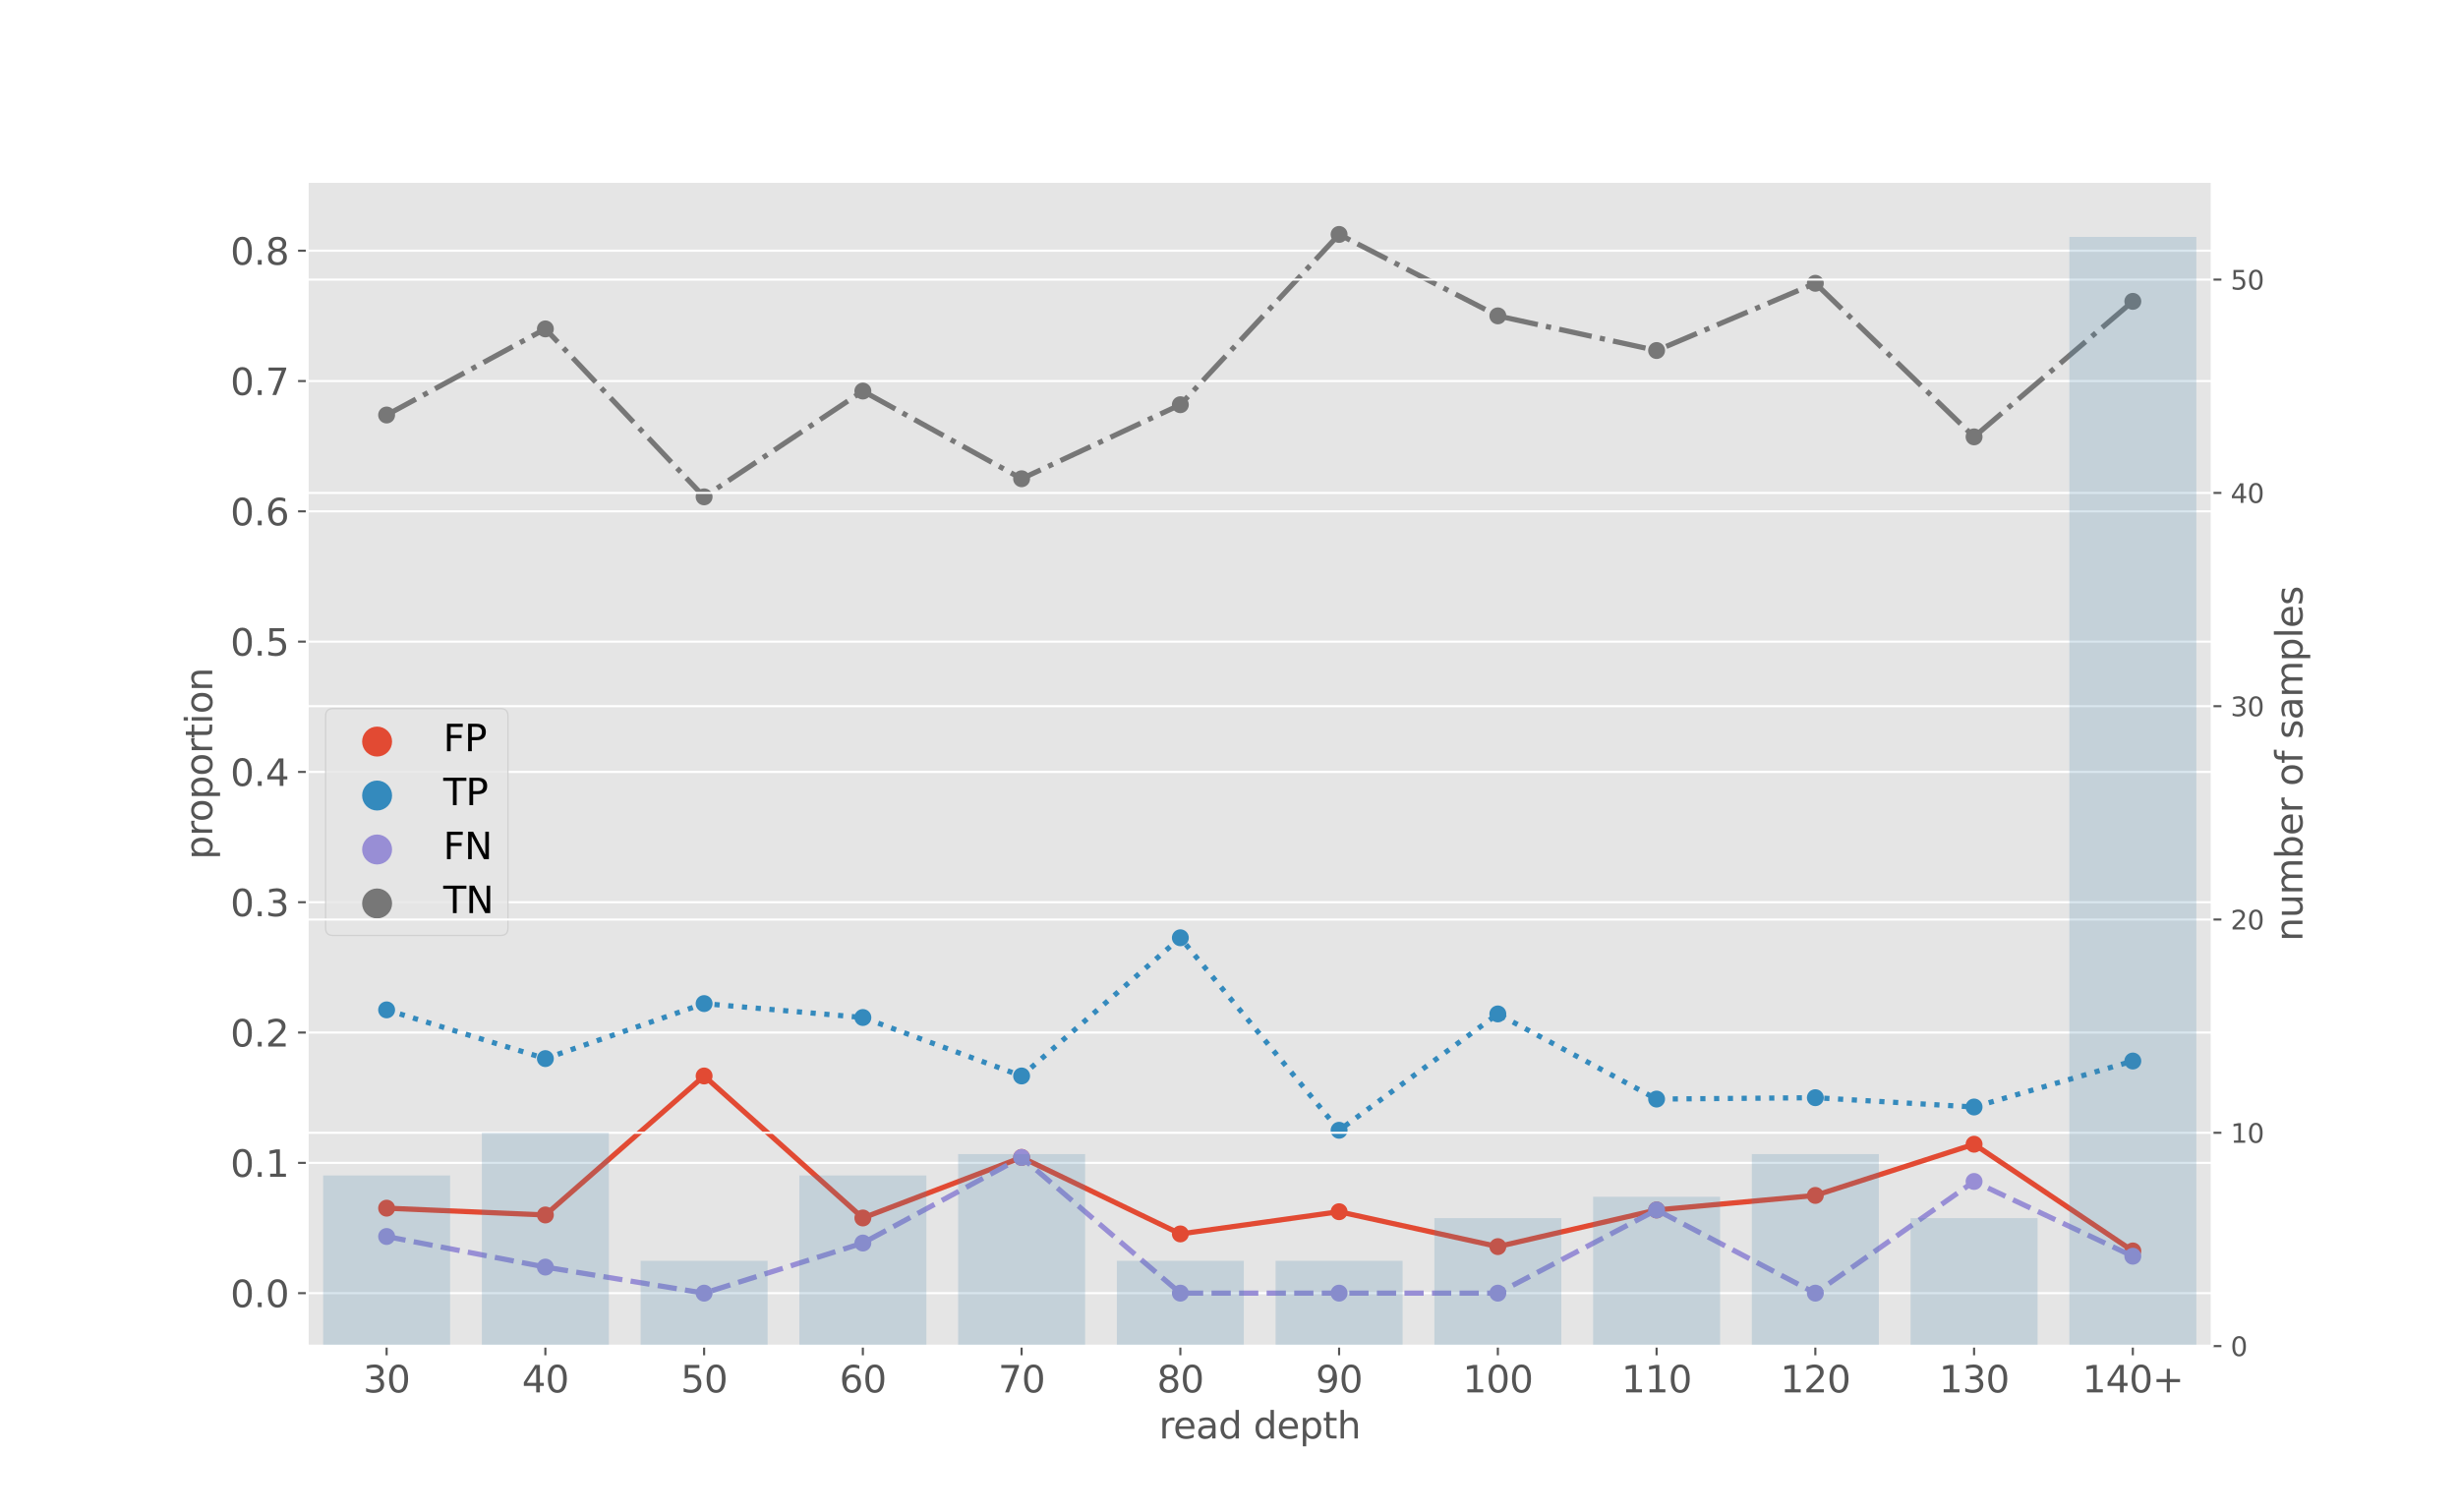 <?xml version="1.0" encoding="utf-8" standalone="no"?>
<!DOCTYPE svg PUBLIC "-//W3C//DTD SVG 1.1//EN"
  "http://www.w3.org/Graphics/SVG/1.1/DTD/svg11.dtd">
<svg xmlns:xlink="http://www.w3.org/1999/xlink" width="936pt" height="576pt" viewBox="0 0 936 576" xmlns="http://www.w3.org/2000/svg" version="1.1">
 <defs>
  <style type="text/css">*{stroke-linejoin: round; stroke-linecap: butt}</style>
 </defs>
 <g id="figure_1">
  <g id="patch_1">
   <path d="M 0 576 
L 936 576 
L 936 0 
L 0 0 
z
" style="fill: #ffffff"/>
  </g>
  <g id="axes_1">
   <g id="patch_2">
    <path d="M 117 512.64 
L 842.4 512.64 
L 842.4 69.12 
L 117 69.12 
z
" style="fill: #e5e5e5"/>
   </g>
   <g id="matplotlib.axis_1">
    <g id="xtick_1">
     <g id="line2d_1">
      <defs>
       <path id="m15e516c2b2" d="M 0 0 
L 0 3.5 
" style="stroke: #555555; stroke-width: 0.8"/>
      </defs>
      <g>
       <use xlink:href="#m15e516c2b2" x="147.225" y="512.64" style="fill: #555555; stroke: #555555; stroke-width: 0.8"/>
      </g>
     </g>
     <g id="text_1">
      <!-- 30 -->
      <g style="fill: #555555" transform="translate(138.317 530.278)scale(0.14 -0.14)">
       <defs>
        <path id="DejaVuSans-33" d="M 2597 2516 
Q 3050 2419 3304 2112 
Q 3559 1806 3559 1356 
Q 3559 666 3084 287 
Q 2609 -91 1734 -91 
Q 1441 -91 1130 -33 
Q 819 25 488 141 
L 488 750 
Q 750 597 1062 519 
Q 1375 441 1716 441 
Q 2309 441 2620 675 
Q 2931 909 2931 1356 
Q 2931 1769 2642 2001 
Q 2353 2234 1838 2234 
L 1294 2234 
L 1294 2753 
L 1863 2753 
Q 2328 2753 2575 2939 
Q 2822 3125 2822 3475 
Q 2822 3834 2567 4026 
Q 2313 4219 1838 4219 
Q 1578 4219 1281 4162 
Q 984 4106 628 3988 
L 628 4550 
Q 988 4650 1302 4700 
Q 1616 4750 1894 4750 
Q 2613 4750 3031 4423 
Q 3450 4097 3450 3541 
Q 3450 3153 3228 2886 
Q 3006 2619 2597 2516 
z
" transform="scale(0.016)"/>
        <path id="DejaVuSans-30" d="M 2034 4250 
Q 1547 4250 1301 3770 
Q 1056 3291 1056 2328 
Q 1056 1369 1301 889 
Q 1547 409 2034 409 
Q 2525 409 2770 889 
Q 3016 1369 3016 2328 
Q 3016 3291 2770 3770 
Q 2525 4250 2034 4250 
z
M 2034 4750 
Q 2819 4750 3233 4129 
Q 3647 3509 3647 2328 
Q 3647 1150 3233 529 
Q 2819 -91 2034 -91 
Q 1250 -91 836 529 
Q 422 1150 422 2328 
Q 422 3509 836 4129 
Q 1250 4750 2034 4750 
z
" transform="scale(0.016)"/>
       </defs>
       <use xlink:href="#DejaVuSans-33"/>
       <use xlink:href="#DejaVuSans-30" x="63.623"/>
      </g>
     </g>
    </g>
    <g id="xtick_2">
     <g id="line2d_2">
      <g>
       <use xlink:href="#m15e516c2b2" x="207.675" y="512.64" style="fill: #555555; stroke: #555555; stroke-width: 0.8"/>
      </g>
     </g>
     <g id="text_2">
      <!-- 40 -->
      <g style="fill: #555555" transform="translate(198.768 530.278)scale(0.14 -0.14)">
       <defs>
        <path id="DejaVuSans-34" d="M 2419 4116 
L 825 1625 
L 2419 1625 
L 2419 4116 
z
M 2253 4666 
L 3047 4666 
L 3047 1625 
L 3713 1625 
L 3713 1100 
L 3047 1100 
L 3047 0 
L 2419 0 
L 2419 1100 
L 313 1100 
L 313 1709 
L 2253 4666 
z
" transform="scale(0.016)"/>
       </defs>
       <use xlink:href="#DejaVuSans-34"/>
       <use xlink:href="#DejaVuSans-30" x="63.623"/>
      </g>
     </g>
    </g>
    <g id="xtick_3">
     <g id="line2d_3">
      <g>
       <use xlink:href="#m15e516c2b2" x="268.125" y="512.64" style="fill: #555555; stroke: #555555; stroke-width: 0.8"/>
      </g>
     </g>
     <g id="text_3">
      <!-- 50 -->
      <g style="fill: #555555" transform="translate(259.217 530.278)scale(0.14 -0.14)">
       <defs>
        <path id="DejaVuSans-35" d="M 691 4666 
L 3169 4666 
L 3169 4134 
L 1269 4134 
L 1269 2991 
Q 1406 3038 1543 3061 
Q 1681 3084 1819 3084 
Q 2600 3084 3056 2656 
Q 3513 2228 3513 1497 
Q 3513 744 3044 326 
Q 2575 -91 1722 -91 
Q 1428 -91 1123 -41 
Q 819 9 494 109 
L 494 744 
Q 775 591 1075 516 
Q 1375 441 1709 441 
Q 2250 441 2565 725 
Q 2881 1009 2881 1497 
Q 2881 1984 2565 2268 
Q 2250 2553 1709 2553 
Q 1456 2553 1204 2497 
Q 953 2441 691 2322 
L 691 4666 
z
" transform="scale(0.016)"/>
       </defs>
       <use xlink:href="#DejaVuSans-35"/>
       <use xlink:href="#DejaVuSans-30" x="63.623"/>
      </g>
     </g>
    </g>
    <g id="xtick_4">
     <g id="line2d_4">
      <g>
       <use xlink:href="#m15e516c2b2" x="328.575" y="512.64" style="fill: #555555; stroke: #555555; stroke-width: 0.8"/>
      </g>
     </g>
     <g id="text_4">
      <!-- 60 -->
      <g style="fill: #555555" transform="translate(319.668 530.278)scale(0.14 -0.14)">
       <defs>
        <path id="DejaVuSans-36" d="M 2113 2584 
Q 1688 2584 1439 2293 
Q 1191 2003 1191 1497 
Q 1191 994 1439 701 
Q 1688 409 2113 409 
Q 2538 409 2786 701 
Q 3034 994 3034 1497 
Q 3034 2003 2786 2293 
Q 2538 2584 2113 2584 
z
M 3366 4563 
L 3366 3988 
Q 3128 4100 2886 4159 
Q 2644 4219 2406 4219 
Q 1781 4219 1451 3797 
Q 1122 3375 1075 2522 
Q 1259 2794 1537 2939 
Q 1816 3084 2150 3084 
Q 2853 3084 3261 2657 
Q 3669 2231 3669 1497 
Q 3669 778 3244 343 
Q 2819 -91 2113 -91 
Q 1303 -91 875 529 
Q 447 1150 447 2328 
Q 447 3434 972 4092 
Q 1497 4750 2381 4750 
Q 2619 4750 2861 4703 
Q 3103 4656 3366 4563 
z
" transform="scale(0.016)"/>
       </defs>
       <use xlink:href="#DejaVuSans-36"/>
       <use xlink:href="#DejaVuSans-30" x="63.623"/>
      </g>
     </g>
    </g>
    <g id="xtick_5">
     <g id="line2d_5">
      <g>
       <use xlink:href="#m15e516c2b2" x="389.025" y="512.64" style="fill: #555555; stroke: #555555; stroke-width: 0.8"/>
      </g>
     </g>
     <g id="text_5">
      <!-- 70 -->
      <g style="fill: #555555" transform="translate(380.118 530.278)scale(0.14 -0.14)">
       <defs>
        <path id="DejaVuSans-37" d="M 525 4666 
L 3525 4666 
L 3525 4397 
L 1831 0 
L 1172 0 
L 2766 4134 
L 525 4134 
L 525 4666 
z
" transform="scale(0.016)"/>
       </defs>
       <use xlink:href="#DejaVuSans-37"/>
       <use xlink:href="#DejaVuSans-30" x="63.623"/>
      </g>
     </g>
    </g>
    <g id="xtick_6">
     <g id="line2d_6">
      <g>
       <use xlink:href="#m15e516c2b2" x="449.475" y="512.64" style="fill: #555555; stroke: #555555; stroke-width: 0.8"/>
      </g>
     </g>
     <g id="text_6">
      <!-- 80 -->
      <g style="fill: #555555" transform="translate(440.567 530.278)scale(0.14 -0.14)">
       <defs>
        <path id="DejaVuSans-38" d="M 2034 2216 
Q 1584 2216 1326 1975 
Q 1069 1734 1069 1313 
Q 1069 891 1326 650 
Q 1584 409 2034 409 
Q 2484 409 2743 651 
Q 3003 894 3003 1313 
Q 3003 1734 2745 1975 
Q 2488 2216 2034 2216 
z
M 1403 2484 
Q 997 2584 770 2862 
Q 544 3141 544 3541 
Q 544 4100 942 4425 
Q 1341 4750 2034 4750 
Q 2731 4750 3128 4425 
Q 3525 4100 3525 3541 
Q 3525 3141 3298 2862 
Q 3072 2584 2669 2484 
Q 3125 2378 3379 2068 
Q 3634 1759 3634 1313 
Q 3634 634 3220 271 
Q 2806 -91 2034 -91 
Q 1263 -91 848 271 
Q 434 634 434 1313 
Q 434 1759 690 2068 
Q 947 2378 1403 2484 
z
M 1172 3481 
Q 1172 3119 1398 2916 
Q 1625 2713 2034 2713 
Q 2441 2713 2670 2916 
Q 2900 3119 2900 3481 
Q 2900 3844 2670 4047 
Q 2441 4250 2034 4250 
Q 1625 4250 1398 4047 
Q 1172 3844 1172 3481 
z
" transform="scale(0.016)"/>
       </defs>
       <use xlink:href="#DejaVuSans-38"/>
       <use xlink:href="#DejaVuSans-30" x="63.623"/>
      </g>
     </g>
    </g>
    <g id="xtick_7">
     <g id="line2d_7">
      <g>
       <use xlink:href="#m15e516c2b2" x="509.925" y="512.64" style="fill: #555555; stroke: #555555; stroke-width: 0.8"/>
      </g>
     </g>
     <g id="text_7">
      <!-- 90 -->
      <g style="fill: #555555" transform="translate(501.017 530.278)scale(0.14 -0.14)">
       <defs>
        <path id="DejaVuSans-39" d="M 703 97 
L 703 672 
Q 941 559 1184 500 
Q 1428 441 1663 441 
Q 2288 441 2617 861 
Q 2947 1281 2994 2138 
Q 2813 1869 2534 1725 
Q 2256 1581 1919 1581 
Q 1219 1581 811 2004 
Q 403 2428 403 3163 
Q 403 3881 828 4315 
Q 1253 4750 1959 4750 
Q 2769 4750 3195 4129 
Q 3622 3509 3622 2328 
Q 3622 1225 3098 567 
Q 2575 -91 1691 -91 
Q 1453 -91 1209 -44 
Q 966 3 703 97 
z
M 1959 2075 
Q 2384 2075 2632 2365 
Q 2881 2656 2881 3163 
Q 2881 3666 2632 3958 
Q 2384 4250 1959 4250 
Q 1534 4250 1286 3958 
Q 1038 3666 1038 3163 
Q 1038 2656 1286 2365 
Q 1534 2075 1959 2075 
z
" transform="scale(0.016)"/>
       </defs>
       <use xlink:href="#DejaVuSans-39"/>
       <use xlink:href="#DejaVuSans-30" x="63.623"/>
      </g>
     </g>
    </g>
    <g id="xtick_8">
     <g id="line2d_8">
      <g>
       <use xlink:href="#m15e516c2b2" x="570.375" y="512.64" style="fill: #555555; stroke: #555555; stroke-width: 0.8"/>
      </g>
     </g>
     <g id="text_8">
      <!-- 100 -->
      <g style="fill: #555555" transform="translate(557.014 530.278)scale(0.14 -0.14)">
       <defs>
        <path id="DejaVuSans-31" d="M 794 531 
L 1825 531 
L 1825 4091 
L 703 3866 
L 703 4441 
L 1819 4666 
L 2450 4666 
L 2450 531 
L 3481 531 
L 3481 0 
L 794 0 
L 794 531 
z
" transform="scale(0.016)"/>
       </defs>
       <use xlink:href="#DejaVuSans-31"/>
       <use xlink:href="#DejaVuSans-30" x="63.623"/>
       <use xlink:href="#DejaVuSans-30" x="127.246"/>
      </g>
     </g>
    </g>
    <g id="xtick_9">
     <g id="line2d_9">
      <g>
       <use xlink:href="#m15e516c2b2" x="630.825" y="512.64" style="fill: #555555; stroke: #555555; stroke-width: 0.8"/>
      </g>
     </g>
     <g id="text_9">
      <!-- 110 -->
      <g style="fill: #555555" transform="translate(617.464 530.278)scale(0.14 -0.14)">
       <use xlink:href="#DejaVuSans-31"/>
       <use xlink:href="#DejaVuSans-31" x="63.623"/>
       <use xlink:href="#DejaVuSans-30" x="127.246"/>
      </g>
     </g>
    </g>
    <g id="xtick_10">
     <g id="line2d_10">
      <g>
       <use xlink:href="#m15e516c2b2" x="691.275" y="512.64" style="fill: #555555; stroke: #555555; stroke-width: 0.8"/>
      </g>
     </g>
     <g id="text_10">
      <!-- 120 -->
      <g style="fill: #555555" transform="translate(677.914 530.278)scale(0.14 -0.14)">
       <defs>
        <path id="DejaVuSans-32" d="M 1228 531 
L 3431 531 
L 3431 0 
L 469 0 
L 469 531 
Q 828 903 1448 1529 
Q 2069 2156 2228 2338 
Q 2531 2678 2651 2914 
Q 2772 3150 2772 3378 
Q 2772 3750 2511 3984 
Q 2250 4219 1831 4219 
Q 1534 4219 1204 4116 
Q 875 4013 500 3803 
L 500 4441 
Q 881 4594 1212 4672 
Q 1544 4750 1819 4750 
Q 2544 4750 2975 4387 
Q 3406 4025 3406 3419 
Q 3406 3131 3298 2873 
Q 3191 2616 2906 2266 
Q 2828 2175 2409 1742 
Q 1991 1309 1228 531 
z
" transform="scale(0.016)"/>
       </defs>
       <use xlink:href="#DejaVuSans-31"/>
       <use xlink:href="#DejaVuSans-32" x="63.623"/>
       <use xlink:href="#DejaVuSans-30" x="127.246"/>
      </g>
     </g>
    </g>
    <g id="xtick_11">
     <g id="line2d_11">
      <g>
       <use xlink:href="#m15e516c2b2" x="751.725" y="512.64" style="fill: #555555; stroke: #555555; stroke-width: 0.8"/>
      </g>
     </g>
     <g id="text_11">
      <!-- 130 -->
      <g style="fill: #555555" transform="translate(738.364 530.278)scale(0.14 -0.14)">
       <use xlink:href="#DejaVuSans-31"/>
       <use xlink:href="#DejaVuSans-33" x="63.623"/>
       <use xlink:href="#DejaVuSans-30" x="127.246"/>
      </g>
     </g>
    </g>
    <g id="xtick_12">
     <g id="line2d_12">
      <g>
       <use xlink:href="#m15e516c2b2" x="812.175" y="512.64" style="fill: #555555; stroke: #555555; stroke-width: 0.8"/>
      </g>
     </g>
     <g id="text_12">
      <!-- 140+ -->
      <g style="fill: #555555" transform="translate(792.948 530.278)scale(0.14 -0.14)">
       <defs>
        <path id="DejaVuSans-2b" d="M 2944 4013 
L 2944 2272 
L 4684 2272 
L 4684 1741 
L 2944 1741 
L 2944 0 
L 2419 0 
L 2419 1741 
L 678 1741 
L 678 2272 
L 2419 2272 
L 2419 4013 
L 2944 4013 
z
" transform="scale(0.016)"/>
       </defs>
       <use xlink:href="#DejaVuSans-31"/>
       <use xlink:href="#DejaVuSans-34" x="63.623"/>
       <use xlink:href="#DejaVuSans-30" x="127.246"/>
       <use xlink:href="#DejaVuSans-2b" x="190.869"/>
      </g>
     </g>
    </g>
    <g id="text_13">
     <!-- read depth -->
     <g style="fill: #555555" transform="translate(441.339 547.827)scale(0.14 -0.14)">
      <defs>
       <path id="DejaVuSans-72" d="M 2631 2963 
Q 2534 3019 2420 3045 
Q 2306 3072 2169 3072 
Q 1681 3072 1420 2755 
Q 1159 2438 1159 1844 
L 1159 0 
L 581 0 
L 581 3500 
L 1159 3500 
L 1159 2956 
Q 1341 3275 1631 3429 
Q 1922 3584 2338 3584 
Q 2397 3584 2469 3576 
Q 2541 3569 2628 3553 
L 2631 2963 
z
" transform="scale(0.016)"/>
       <path id="DejaVuSans-65" d="M 3597 1894 
L 3597 1613 
L 953 1613 
Q 991 1019 1311 708 
Q 1631 397 2203 397 
Q 2534 397 2845 478 
Q 3156 559 3463 722 
L 3463 178 
Q 3153 47 2828 -22 
Q 2503 -91 2169 -91 
Q 1331 -91 842 396 
Q 353 884 353 1716 
Q 353 2575 817 3079 
Q 1281 3584 2069 3584 
Q 2775 3584 3186 3129 
Q 3597 2675 3597 1894 
z
M 3022 2063 
Q 3016 2534 2758 2815 
Q 2500 3097 2075 3097 
Q 1594 3097 1305 2825 
Q 1016 2553 972 2059 
L 3022 2063 
z
" transform="scale(0.016)"/>
       <path id="DejaVuSans-61" d="M 2194 1759 
Q 1497 1759 1228 1600 
Q 959 1441 959 1056 
Q 959 750 1161 570 
Q 1363 391 1709 391 
Q 2188 391 2477 730 
Q 2766 1069 2766 1631 
L 2766 1759 
L 2194 1759 
z
M 3341 1997 
L 3341 0 
L 2766 0 
L 2766 531 
Q 2569 213 2275 61 
Q 1981 -91 1556 -91 
Q 1019 -91 701 211 
Q 384 513 384 1019 
Q 384 1609 779 1909 
Q 1175 2209 1959 2209 
L 2766 2209 
L 2766 2266 
Q 2766 2663 2505 2880 
Q 2244 3097 1772 3097 
Q 1472 3097 1187 3025 
Q 903 2953 641 2809 
L 641 3341 
Q 956 3463 1253 3523 
Q 1550 3584 1831 3584 
Q 2591 3584 2966 3190 
Q 3341 2797 3341 1997 
z
" transform="scale(0.016)"/>
       <path id="DejaVuSans-64" d="M 2906 2969 
L 2906 4863 
L 3481 4863 
L 3481 0 
L 2906 0 
L 2906 525 
Q 2725 213 2448 61 
Q 2172 -91 1784 -91 
Q 1150 -91 751 415 
Q 353 922 353 1747 
Q 353 2572 751 3078 
Q 1150 3584 1784 3584 
Q 2172 3584 2448 3432 
Q 2725 3281 2906 2969 
z
M 947 1747 
Q 947 1113 1208 752 
Q 1469 391 1925 391 
Q 2381 391 2643 752 
Q 2906 1113 2906 1747 
Q 2906 2381 2643 2742 
Q 2381 3103 1925 3103 
Q 1469 3103 1208 2742 
Q 947 2381 947 1747 
z
" transform="scale(0.016)"/>
       <path id="DejaVuSans-20" transform="scale(0.016)"/>
       <path id="DejaVuSans-70" d="M 1159 525 
L 1159 -1331 
L 581 -1331 
L 581 3500 
L 1159 3500 
L 1159 2969 
Q 1341 3281 1617 3432 
Q 1894 3584 2278 3584 
Q 2916 3584 3314 3078 
Q 3713 2572 3713 1747 
Q 3713 922 3314 415 
Q 2916 -91 2278 -91 
Q 1894 -91 1617 61 
Q 1341 213 1159 525 
z
M 3116 1747 
Q 3116 2381 2855 2742 
Q 2594 3103 2138 3103 
Q 1681 3103 1420 2742 
Q 1159 2381 1159 1747 
Q 1159 1113 1420 752 
Q 1681 391 2138 391 
Q 2594 391 2855 752 
Q 3116 1113 3116 1747 
z
" transform="scale(0.016)"/>
       <path id="DejaVuSans-74" d="M 1172 4494 
L 1172 3500 
L 2356 3500 
L 2356 3053 
L 1172 3053 
L 1172 1153 
Q 1172 725 1289 603 
Q 1406 481 1766 481 
L 2356 481 
L 2356 0 
L 1766 0 
Q 1100 0 847 248 
Q 594 497 594 1153 
L 594 3053 
L 172 3053 
L 172 3500 
L 594 3500 
L 594 4494 
L 1172 4494 
z
" transform="scale(0.016)"/>
       <path id="DejaVuSans-68" d="M 3513 2113 
L 3513 0 
L 2938 0 
L 2938 2094 
Q 2938 2591 2744 2837 
Q 2550 3084 2163 3084 
Q 1697 3084 1428 2787 
Q 1159 2491 1159 1978 
L 1159 0 
L 581 0 
L 581 4863 
L 1159 4863 
L 1159 2956 
Q 1366 3272 1645 3428 
Q 1925 3584 2291 3584 
Q 2894 3584 3203 3211 
Q 3513 2838 3513 2113 
z
" transform="scale(0.016)"/>
      </defs>
      <use xlink:href="#DejaVuSans-72"/>
      <use xlink:href="#DejaVuSans-65" x="38.863"/>
      <use xlink:href="#DejaVuSans-61" x="100.387"/>
      <use xlink:href="#DejaVuSans-64" x="161.666"/>
      <use xlink:href="#DejaVuSans-20" x="225.143"/>
      <use xlink:href="#DejaVuSans-64" x="256.93"/>
      <use xlink:href="#DejaVuSans-65" x="320.406"/>
      <use xlink:href="#DejaVuSans-70" x="381.93"/>
      <use xlink:href="#DejaVuSans-74" x="445.406"/>
      <use xlink:href="#DejaVuSans-68" x="484.615"/>
     </g>
    </g>
   </g>
   <g id="matplotlib.axis_2">
    <g id="ytick_1">
     <g id="line2d_13">
      <path d="M 117 492.48 
L 842.4 492.48 
" clip-path="url(#pa82bdd0be3)" style="fill: none; stroke: #ffffff; stroke-width: 0.8; stroke-linecap: square"/>
     </g>
     <g id="line2d_14">
      <defs>
       <path id="m2df842dbdc" d="M 0 0 
L -3.5 0 
" style="stroke: #555555; stroke-width: 0.8"/>
      </defs>
      <g>
       <use xlink:href="#m2df842dbdc" x="117" y="492.48" style="fill: #555555; stroke: #555555; stroke-width: 0.8"/>
      </g>
     </g>
     <g id="text_14">
      <!-- 0.0 -->
      <g style="fill: #555555" transform="translate(87.736 497.799)scale(0.14 -0.14)">
       <defs>
        <path id="DejaVuSans-2e" d="M 684 794 
L 1344 794 
L 1344 0 
L 684 0 
L 684 794 
z
" transform="scale(0.016)"/>
       </defs>
       <use xlink:href="#DejaVuSans-30"/>
       <use xlink:href="#DejaVuSans-2e" x="63.623"/>
       <use xlink:href="#DejaVuSans-30" x="95.41"/>
      </g>
     </g>
    </g>
    <g id="ytick_2">
     <g id="line2d_15">
      <path d="M 117 442.855 
L 842.4 442.855 
" clip-path="url(#pa82bdd0be3)" style="fill: none; stroke: #ffffff; stroke-width: 0.8; stroke-linecap: square"/>
     </g>
     <g id="line2d_16">
      <g>
       <use xlink:href="#m2df842dbdc" x="117" y="442.855" style="fill: #555555; stroke: #555555; stroke-width: 0.8"/>
      </g>
     </g>
     <g id="text_15">
      <!-- 0.1 -->
      <g style="fill: #555555" transform="translate(87.736 448.174)scale(0.14 -0.14)">
       <use xlink:href="#DejaVuSans-30"/>
       <use xlink:href="#DejaVuSans-2e" x="63.623"/>
       <use xlink:href="#DejaVuSans-31" x="95.41"/>
      </g>
     </g>
    </g>
    <g id="ytick_3">
     <g id="line2d_17">
      <path d="M 117 393.231 
L 842.4 393.231 
" clip-path="url(#pa82bdd0be3)" style="fill: none; stroke: #ffffff; stroke-width: 0.8; stroke-linecap: square"/>
     </g>
     <g id="line2d_18">
      <g>
       <use xlink:href="#m2df842dbdc" x="117" y="393.231" style="fill: #555555; stroke: #555555; stroke-width: 0.8"/>
      </g>
     </g>
     <g id="text_16">
      <!-- 0.2 -->
      <g style="fill: #555555" transform="translate(87.736 398.55)scale(0.14 -0.14)">
       <use xlink:href="#DejaVuSans-30"/>
       <use xlink:href="#DejaVuSans-2e" x="63.623"/>
       <use xlink:href="#DejaVuSans-32" x="95.41"/>
      </g>
     </g>
    </g>
    <g id="ytick_4">
     <g id="line2d_19">
      <path d="M 117 343.606 
L 842.4 343.606 
" clip-path="url(#pa82bdd0be3)" style="fill: none; stroke: #ffffff; stroke-width: 0.8; stroke-linecap: square"/>
     </g>
     <g id="line2d_20">
      <g>
       <use xlink:href="#m2df842dbdc" x="117" y="343.606" style="fill: #555555; stroke: #555555; stroke-width: 0.8"/>
      </g>
     </g>
     <g id="text_17">
      <!-- 0.3 -->
      <g style="fill: #555555" transform="translate(87.736 348.925)scale(0.14 -0.14)">
       <use xlink:href="#DejaVuSans-30"/>
       <use xlink:href="#DejaVuSans-2e" x="63.623"/>
       <use xlink:href="#DejaVuSans-33" x="95.41"/>
      </g>
     </g>
    </g>
    <g id="ytick_5">
     <g id="line2d_21">
      <path d="M 117 293.982 
L 842.4 293.982 
" clip-path="url(#pa82bdd0be3)" style="fill: none; stroke: #ffffff; stroke-width: 0.8; stroke-linecap: square"/>
     </g>
     <g id="line2d_22">
      <g>
       <use xlink:href="#m2df842dbdc" x="117" y="293.982" style="fill: #555555; stroke: #555555; stroke-width: 0.8"/>
      </g>
     </g>
     <g id="text_18">
      <!-- 0.4 -->
      <g style="fill: #555555" transform="translate(87.736 299.3)scale(0.14 -0.14)">
       <use xlink:href="#DejaVuSans-30"/>
       <use xlink:href="#DejaVuSans-2e" x="63.623"/>
       <use xlink:href="#DejaVuSans-34" x="95.41"/>
      </g>
     </g>
    </g>
    <g id="ytick_6">
     <g id="line2d_23">
      <path d="M 117 244.357 
L 842.4 244.357 
" clip-path="url(#pa82bdd0be3)" style="fill: none; stroke: #ffffff; stroke-width: 0.8; stroke-linecap: square"/>
     </g>
     <g id="line2d_24">
      <g>
       <use xlink:href="#m2df842dbdc" x="117" y="244.357" style="fill: #555555; stroke: #555555; stroke-width: 0.8"/>
      </g>
     </g>
     <g id="text_19">
      <!-- 0.5 -->
      <g style="fill: #555555" transform="translate(87.736 249.676)scale(0.14 -0.14)">
       <use xlink:href="#DejaVuSans-30"/>
       <use xlink:href="#DejaVuSans-2e" x="63.623"/>
       <use xlink:href="#DejaVuSans-35" x="95.41"/>
      </g>
     </g>
    </g>
    <g id="ytick_7">
     <g id="line2d_25">
      <path d="M 117 194.732 
L 842.4 194.732 
" clip-path="url(#pa82bdd0be3)" style="fill: none; stroke: #ffffff; stroke-width: 0.8; stroke-linecap: square"/>
     </g>
     <g id="line2d_26">
      <g>
       <use xlink:href="#m2df842dbdc" x="117" y="194.732" style="fill: #555555; stroke: #555555; stroke-width: 0.8"/>
      </g>
     </g>
     <g id="text_20">
      <!-- 0.6 -->
      <g style="fill: #555555" transform="translate(87.736 200.051)scale(0.14 -0.14)">
       <use xlink:href="#DejaVuSans-30"/>
       <use xlink:href="#DejaVuSans-2e" x="63.623"/>
       <use xlink:href="#DejaVuSans-36" x="95.41"/>
      </g>
     </g>
    </g>
    <g id="ytick_8">
     <g id="line2d_27">
      <path d="M 117 145.108 
L 842.4 145.108 
" clip-path="url(#pa82bdd0be3)" style="fill: none; stroke: #ffffff; stroke-width: 0.8; stroke-linecap: square"/>
     </g>
     <g id="line2d_28">
      <g>
       <use xlink:href="#m2df842dbdc" x="117" y="145.108" style="fill: #555555; stroke: #555555; stroke-width: 0.8"/>
      </g>
     </g>
     <g id="text_21">
      <!-- 0.7 -->
      <g style="fill: #555555" transform="translate(87.736 150.427)scale(0.14 -0.14)">
       <use xlink:href="#DejaVuSans-30"/>
       <use xlink:href="#DejaVuSans-2e" x="63.623"/>
       <use xlink:href="#DejaVuSans-37" x="95.41"/>
      </g>
     </g>
    </g>
    <g id="ytick_9">
     <g id="line2d_29">
      <path d="M 117 95.483 
L 842.4 95.483 
" clip-path="url(#pa82bdd0be3)" style="fill: none; stroke: #ffffff; stroke-width: 0.8; stroke-linecap: square"/>
     </g>
     <g id="line2d_30">
      <g>
       <use xlink:href="#m2df842dbdc" x="117" y="95.483" style="fill: #555555; stroke: #555555; stroke-width: 0.8"/>
      </g>
     </g>
     <g id="text_22">
      <!-- 0.8 -->
      <g style="fill: #555555" transform="translate(87.736 100.802)scale(0.14 -0.14)">
       <use xlink:href="#DejaVuSans-30"/>
       <use xlink:href="#DejaVuSans-2e" x="63.623"/>
       <use xlink:href="#DejaVuSans-38" x="95.41"/>
      </g>
     </g>
    </g>
    <g id="text_23">
     <!-- proportion -->
     <g style="fill: #555555" transform="translate(80.824 327.34)rotate(-90)scale(0.14 -0.14)">
      <defs>
       <path id="DejaVuSans-6f" d="M 1959 3097 
Q 1497 3097 1228 2736 
Q 959 2375 959 1747 
Q 959 1119 1226 758 
Q 1494 397 1959 397 
Q 2419 397 2687 759 
Q 2956 1122 2956 1747 
Q 2956 2369 2687 2733 
Q 2419 3097 1959 3097 
z
M 1959 3584 
Q 2709 3584 3137 3096 
Q 3566 2609 3566 1747 
Q 3566 888 3137 398 
Q 2709 -91 1959 -91 
Q 1206 -91 779 398 
Q 353 888 353 1747 
Q 353 2609 779 3096 
Q 1206 3584 1959 3584 
z
" transform="scale(0.016)"/>
       <path id="DejaVuSans-69" d="M 603 3500 
L 1178 3500 
L 1178 0 
L 603 0 
L 603 3500 
z
M 603 4863 
L 1178 4863 
L 1178 4134 
L 603 4134 
L 603 4863 
z
" transform="scale(0.016)"/>
       <path id="DejaVuSans-6e" d="M 3513 2113 
L 3513 0 
L 2938 0 
L 2938 2094 
Q 2938 2591 2744 2837 
Q 2550 3084 2163 3084 
Q 1697 3084 1428 2787 
Q 1159 2491 1159 1978 
L 1159 0 
L 581 0 
L 581 3500 
L 1159 3500 
L 1159 2956 
Q 1366 3272 1645 3428 
Q 1925 3584 2291 3584 
Q 2894 3584 3203 3211 
Q 3513 2838 3513 2113 
z
" transform="scale(0.016)"/>
      </defs>
      <use xlink:href="#DejaVuSans-70"/>
      <use xlink:href="#DejaVuSans-72" x="63.477"/>
      <use xlink:href="#DejaVuSans-6f" x="102.34"/>
      <use xlink:href="#DejaVuSans-70" x="163.521"/>
      <use xlink:href="#DejaVuSans-6f" x="226.998"/>
      <use xlink:href="#DejaVuSans-72" x="288.18"/>
      <use xlink:href="#DejaVuSans-74" x="329.293"/>
      <use xlink:href="#DejaVuSans-69" x="368.502"/>
      <use xlink:href="#DejaVuSans-6f" x="396.285"/>
      <use xlink:href="#DejaVuSans-6e" x="457.467"/>
     </g>
    </g>
   </g>
   <g id="line2d_31">
    <path d="M 147.225 460.116 
L 207.675 462.705 
L 268.125 409.772 
L 328.575 463.85 
L 389.025 440.788 
L 449.475 469.923 
L 509.925 461.465 
L 570.375 474.757 
L 630.825 460.805 
L 691.275 455.262 
L 751.725 435.766 
L 812.175 476.407 
" clip-path="url(#pa82bdd0be3)" style="fill: none; stroke: #e24a33; stroke-width: 1.98; stroke-linecap: square"/>
   </g>
   <g id="line2d_32">
    <path clip-path="url(#pa82bdd0be3)" style="fill: none; stroke: #e24a33; stroke-width: 1.98; stroke-linecap: square"/>
   </g>
   <g id="line2d_33">
    <path clip-path="url(#pa82bdd0be3)" style="fill: none; stroke: #e24a33; stroke-width: 1.98; stroke-linecap: square"/>
   </g>
   <g id="line2d_34">
    <path clip-path="url(#pa82bdd0be3)" style="fill: none; stroke: #e24a33; stroke-width: 1.98; stroke-linecap: square"/>
   </g>
   <g id="line2d_35">
    <path clip-path="url(#pa82bdd0be3)" style="fill: none; stroke: #e24a33; stroke-width: 1.98; stroke-linecap: square"/>
   </g>
   <g id="line2d_36">
    <path clip-path="url(#pa82bdd0be3)" style="fill: none; stroke: #e24a33; stroke-width: 1.98; stroke-linecap: square"/>
   </g>
   <g id="line2d_37">
    <path clip-path="url(#pa82bdd0be3)" style="fill: none; stroke: #e24a33; stroke-width: 1.98; stroke-linecap: square"/>
   </g>
   <g id="line2d_38">
    <path clip-path="url(#pa82bdd0be3)" style="fill: none; stroke: #e24a33; stroke-width: 1.98; stroke-linecap: square"/>
   </g>
   <g id="line2d_39">
    <path clip-path="url(#pa82bdd0be3)" style="fill: none; stroke: #e24a33; stroke-width: 1.98; stroke-linecap: square"/>
   </g>
   <g id="line2d_40">
    <path clip-path="url(#pa82bdd0be3)" style="fill: none; stroke: #e24a33; stroke-width: 1.98; stroke-linecap: square"/>
   </g>
   <g id="line2d_41">
    <path clip-path="url(#pa82bdd0be3)" style="fill: none; stroke: #e24a33; stroke-width: 1.98; stroke-linecap: square"/>
   </g>
   <g id="line2d_42">
    <path clip-path="url(#pa82bdd0be3)" style="fill: none; stroke: #e24a33; stroke-width: 1.98; stroke-linecap: square"/>
   </g>
   <g id="line2d_43">
    <path clip-path="url(#pa82bdd0be3)" style="fill: none; stroke: #e24a33; stroke-width: 1.98; stroke-linecap: square"/>
   </g>
   <g id="PathCollection_1">
    <defs>
     <path id="m126ee39fab" d="M 0 2.482 
C 0.658 2.482 1.289 2.22 1.755 1.755 
C 2.22 1.289 2.482 0.658 2.482 0 
C 2.482 -0.658 2.22 -1.289 1.755 -1.755 
C 1.289 -2.22 0.658 -2.482 0 -2.482 
C -0.658 -2.482 -1.289 -2.22 -1.755 -1.755 
C -2.22 -1.289 -2.482 -0.658 -2.482 0 
C -2.482 0.658 -2.22 1.289 -1.755 1.755 
C -1.289 2.22 -0.658 2.482 0 2.482 
z
" style="stroke: #e24a33; stroke-width: 1.485"/>
    </defs>
    <g clip-path="url(#pa82bdd0be3)">
     <use xlink:href="#m126ee39fab" x="147.225" y="460.116" style="fill: #e24a33; stroke: #e24a33; stroke-width: 1.485"/>
     <use xlink:href="#m126ee39fab" x="207.675" y="462.705" style="fill: #e24a33; stroke: #e24a33; stroke-width: 1.485"/>
     <use xlink:href="#m126ee39fab" x="268.125" y="409.772" style="fill: #e24a33; stroke: #e24a33; stroke-width: 1.485"/>
     <use xlink:href="#m126ee39fab" x="328.575" y="463.85" style="fill: #e24a33; stroke: #e24a33; stroke-width: 1.485"/>
     <use xlink:href="#m126ee39fab" x="389.025" y="440.788" style="fill: #e24a33; stroke: #e24a33; stroke-width: 1.485"/>
     <use xlink:href="#m126ee39fab" x="449.475" y="469.923" style="fill: #e24a33; stroke: #e24a33; stroke-width: 1.485"/>
     <use xlink:href="#m126ee39fab" x="509.925" y="461.465" style="fill: #e24a33; stroke: #e24a33; stroke-width: 1.485"/>
     <use xlink:href="#m126ee39fab" x="570.375" y="474.757" style="fill: #e24a33; stroke: #e24a33; stroke-width: 1.485"/>
     <use xlink:href="#m126ee39fab" x="630.825" y="460.805" style="fill: #e24a33; stroke: #e24a33; stroke-width: 1.485"/>
     <use xlink:href="#m126ee39fab" x="691.275" y="455.262" style="fill: #e24a33; stroke: #e24a33; stroke-width: 1.485"/>
     <use xlink:href="#m126ee39fab" x="751.725" y="435.766" style="fill: #e24a33; stroke: #e24a33; stroke-width: 1.485"/>
     <use xlink:href="#m126ee39fab" x="812.175" y="476.407" style="fill: #e24a33; stroke: #e24a33; stroke-width: 1.485"/>
    </g>
   </g>
   <g id="line2d_44">
    <path d="M 147.225 384.6 
L 207.675 403.156 
L 268.125 382.203 
L 328.575 387.505 
L 389.025 409.772 
L 449.475 357.14 
L 509.925 430.449 
L 570.375 386.142 
L 630.825 418.571 
L 691.275 418.043 
L 751.725 421.588 
L 812.175 404.08 
" clip-path="url(#pa82bdd0be3)" style="fill: none; stroke-dasharray: 1.98,3.267; stroke-dashoffset: 0; stroke: #348abd; stroke-width: 1.98"/>
   </g>
   <g id="line2d_45">
    <path clip-path="url(#pa82bdd0be3)" style="fill: none; stroke: #348abd; stroke-width: 1.98; stroke-linecap: square"/>
   </g>
   <g id="line2d_46">
    <path clip-path="url(#pa82bdd0be3)" style="fill: none; stroke: #348abd; stroke-width: 1.98; stroke-linecap: square"/>
   </g>
   <g id="line2d_47">
    <path clip-path="url(#pa82bdd0be3)" style="fill: none; stroke: #348abd; stroke-width: 1.98; stroke-linecap: square"/>
   </g>
   <g id="line2d_48">
    <path clip-path="url(#pa82bdd0be3)" style="fill: none; stroke: #348abd; stroke-width: 1.98; stroke-linecap: square"/>
   </g>
   <g id="line2d_49">
    <path clip-path="url(#pa82bdd0be3)" style="fill: none; stroke: #348abd; stroke-width: 1.98; stroke-linecap: square"/>
   </g>
   <g id="line2d_50">
    <path clip-path="url(#pa82bdd0be3)" style="fill: none; stroke: #348abd; stroke-width: 1.98; stroke-linecap: square"/>
   </g>
   <g id="line2d_51">
    <path clip-path="url(#pa82bdd0be3)" style="fill: none; stroke: #348abd; stroke-width: 1.98; stroke-linecap: square"/>
   </g>
   <g id="line2d_52">
    <path clip-path="url(#pa82bdd0be3)" style="fill: none; stroke: #348abd; stroke-width: 1.98; stroke-linecap: square"/>
   </g>
   <g id="line2d_53">
    <path clip-path="url(#pa82bdd0be3)" style="fill: none; stroke: #348abd; stroke-width: 1.98; stroke-linecap: square"/>
   </g>
   <g id="line2d_54">
    <path clip-path="url(#pa82bdd0be3)" style="fill: none; stroke: #348abd; stroke-width: 1.98; stroke-linecap: square"/>
   </g>
   <g id="line2d_55">
    <path clip-path="url(#pa82bdd0be3)" style="fill: none; stroke: #348abd; stroke-width: 1.98; stroke-linecap: square"/>
   </g>
   <g id="line2d_56">
    <path clip-path="url(#pa82bdd0be3)" style="fill: none; stroke: #348abd; stroke-width: 1.98; stroke-linecap: square"/>
   </g>
   <g id="PathCollection_2">
    <defs>
     <path id="m0a029da233" d="M 0 2.482 
C 0.658 2.482 1.289 2.22 1.755 1.755 
C 2.22 1.289 2.482 0.658 2.482 0 
C 2.482 -0.658 2.22 -1.289 1.755 -1.755 
C 1.289 -2.22 0.658 -2.482 0 -2.482 
C -0.658 -2.482 -1.289 -2.22 -1.755 -1.755 
C -2.22 -1.289 -2.482 -0.658 -2.482 0 
C -2.482 0.658 -2.22 1.289 -1.755 1.755 
C -1.289 2.22 -0.658 2.482 0 2.482 
z
" style="stroke: #348abd; stroke-width: 1.485"/>
    </defs>
    <g clip-path="url(#pa82bdd0be3)">
     <use xlink:href="#m0a029da233" x="147.225" y="384.6" style="fill: #348abd; stroke: #348abd; stroke-width: 1.485"/>
     <use xlink:href="#m0a029da233" x="207.675" y="403.156" style="fill: #348abd; stroke: #348abd; stroke-width: 1.485"/>
     <use xlink:href="#m0a029da233" x="268.125" y="382.203" style="fill: #348abd; stroke: #348abd; stroke-width: 1.485"/>
     <use xlink:href="#m0a029da233" x="328.575" y="387.505" style="fill: #348abd; stroke: #348abd; stroke-width: 1.485"/>
     <use xlink:href="#m0a029da233" x="389.025" y="409.772" style="fill: #348abd; stroke: #348abd; stroke-width: 1.485"/>
     <use xlink:href="#m0a029da233" x="449.475" y="357.14" style="fill: #348abd; stroke: #348abd; stroke-width: 1.485"/>
     <use xlink:href="#m0a029da233" x="509.925" y="430.449" style="fill: #348abd; stroke: #348abd; stroke-width: 1.485"/>
     <use xlink:href="#m0a029da233" x="570.375" y="386.142" style="fill: #348abd; stroke: #348abd; stroke-width: 1.485"/>
     <use xlink:href="#m0a029da233" x="630.825" y="418.571" style="fill: #348abd; stroke: #348abd; stroke-width: 1.485"/>
     <use xlink:href="#m0a029da233" x="691.275" y="418.043" style="fill: #348abd; stroke: #348abd; stroke-width: 1.485"/>
     <use xlink:href="#m0a029da233" x="751.725" y="421.588" style="fill: #348abd; stroke: #348abd; stroke-width: 1.485"/>
     <use xlink:href="#m0a029da233" x="812.175" y="404.08" style="fill: #348abd; stroke: #348abd; stroke-width: 1.485"/>
    </g>
   </g>
   <g id="patch_3">
    <path d="M 117 512.64 
L 117 69.12 
" style="fill: none; stroke: #ffffff; stroke-linejoin: miter; stroke-linecap: square"/>
   </g>
   <g id="patch_4">
    <path d="M 842.4 512.64 
L 842.4 69.12 
" style="fill: none; stroke: #ffffff; stroke-linejoin: miter; stroke-linecap: square"/>
   </g>
   <g id="patch_5">
    <path d="M 117 512.64 
L 842.4 512.64 
" style="fill: none; stroke: #ffffff; stroke-linejoin: miter; stroke-linecap: square"/>
   </g>
   <g id="patch_6">
    <path d="M 117 69.12 
L 842.4 69.12 
" style="fill: none; stroke: #ffffff; stroke-linejoin: miter; stroke-linecap: square"/>
   </g>
   <g id="line2d_57">
    <path d="M 147.225 470.904 
L 207.675 482.555 
L 268.125 492.48 
L 328.575 473.394 
L 389.025 440.788 
L 449.475 492.48 
L 509.925 492.48 
L 570.375 492.48 
L 630.825 460.805 
L 691.275 492.48 
L 751.725 449.945 
L 812.175 478.416 
" clip-path="url(#pa82bdd0be3)" style="fill: none; stroke-dasharray: 7.326,3.168; stroke-dashoffset: 0; stroke: #988ed5; stroke-width: 1.98"/>
   </g>
   <g id="line2d_58">
    <path clip-path="url(#pa82bdd0be3)" style="fill: none; stroke: #988ed5; stroke-width: 1.98; stroke-linecap: square"/>
   </g>
   <g id="line2d_59">
    <path clip-path="url(#pa82bdd0be3)" style="fill: none; stroke: #988ed5; stroke-width: 1.98; stroke-linecap: square"/>
   </g>
   <g id="line2d_60">
    <path clip-path="url(#pa82bdd0be3)" style="fill: none; stroke: #988ed5; stroke-width: 1.98; stroke-linecap: square"/>
   </g>
   <g id="line2d_61">
    <path clip-path="url(#pa82bdd0be3)" style="fill: none; stroke: #988ed5; stroke-width: 1.98; stroke-linecap: square"/>
   </g>
   <g id="line2d_62">
    <path clip-path="url(#pa82bdd0be3)" style="fill: none; stroke: #988ed5; stroke-width: 1.98; stroke-linecap: square"/>
   </g>
   <g id="line2d_63">
    <path clip-path="url(#pa82bdd0be3)" style="fill: none; stroke: #988ed5; stroke-width: 1.98; stroke-linecap: square"/>
   </g>
   <g id="line2d_64">
    <path clip-path="url(#pa82bdd0be3)" style="fill: none; stroke: #988ed5; stroke-width: 1.98; stroke-linecap: square"/>
   </g>
   <g id="line2d_65">
    <path clip-path="url(#pa82bdd0be3)" style="fill: none; stroke: #988ed5; stroke-width: 1.98; stroke-linecap: square"/>
   </g>
   <g id="line2d_66">
    <path clip-path="url(#pa82bdd0be3)" style="fill: none; stroke: #988ed5; stroke-width: 1.98; stroke-linecap: square"/>
   </g>
   <g id="line2d_67">
    <path clip-path="url(#pa82bdd0be3)" style="fill: none; stroke: #988ed5; stroke-width: 1.98; stroke-linecap: square"/>
   </g>
   <g id="line2d_68">
    <path clip-path="url(#pa82bdd0be3)" style="fill: none; stroke: #988ed5; stroke-width: 1.98; stroke-linecap: square"/>
   </g>
   <g id="line2d_69">
    <path clip-path="url(#pa82bdd0be3)" style="fill: none; stroke: #988ed5; stroke-width: 1.98; stroke-linecap: square"/>
   </g>
   <g id="PathCollection_3">
    <defs>
     <path id="mee174c5107" d="M 0 2.482 
C 0.658 2.482 1.289 2.22 1.755 1.755 
C 2.22 1.289 2.482 0.658 2.482 0 
C 2.482 -0.658 2.22 -1.289 1.755 -1.755 
C 1.289 -2.22 0.658 -2.482 0 -2.482 
C -0.658 -2.482 -1.289 -2.22 -1.755 -1.755 
C -2.22 -1.289 -2.482 -0.658 -2.482 0 
C -2.482 0.658 -2.22 1.289 -1.755 1.755 
C -1.289 2.22 -0.658 2.482 0 2.482 
z
" style="stroke: #988ed5; stroke-width: 1.485"/>
    </defs>
    <g clip-path="url(#pa82bdd0be3)">
     <use xlink:href="#mee174c5107" x="147.225" y="470.904" style="fill: #988ed5; stroke: #988ed5; stroke-width: 1.485"/>
     <use xlink:href="#mee174c5107" x="207.675" y="482.555" style="fill: #988ed5; stroke: #988ed5; stroke-width: 1.485"/>
     <use xlink:href="#mee174c5107" x="268.125" y="492.48" style="fill: #988ed5; stroke: #988ed5; stroke-width: 1.485"/>
     <use xlink:href="#mee174c5107" x="328.575" y="473.394" style="fill: #988ed5; stroke: #988ed5; stroke-width: 1.485"/>
     <use xlink:href="#mee174c5107" x="389.025" y="440.788" style="fill: #988ed5; stroke: #988ed5; stroke-width: 1.485"/>
     <use xlink:href="#mee174c5107" x="449.475" y="492.48" style="fill: #988ed5; stroke: #988ed5; stroke-width: 1.485"/>
     <use xlink:href="#mee174c5107" x="509.925" y="492.48" style="fill: #988ed5; stroke: #988ed5; stroke-width: 1.485"/>
     <use xlink:href="#mee174c5107" x="570.375" y="492.48" style="fill: #988ed5; stroke: #988ed5; stroke-width: 1.485"/>
     <use xlink:href="#mee174c5107" x="630.825" y="460.805" style="fill: #988ed5; stroke: #988ed5; stroke-width: 1.485"/>
     <use xlink:href="#mee174c5107" x="691.275" y="492.48" style="fill: #988ed5; stroke: #988ed5; stroke-width: 1.485"/>
     <use xlink:href="#mee174c5107" x="751.725" y="449.945" style="fill: #988ed5; stroke: #988ed5; stroke-width: 1.485"/>
     <use xlink:href="#mee174c5107" x="812.175" y="478.416" style="fill: #988ed5; stroke: #988ed5; stroke-width: 1.485"/>
    </g>
   </g>
   <g id="line2d_70">
    <path d="M 147.225 158.053 
L 207.675 125.258 
L 268.125 189.218 
L 328.575 148.925 
L 389.025 182.326 
L 449.475 154.13 
L 509.925 89.28 
L 570.375 120.295 
L 630.825 133.493 
L 691.275 107.889 
L 751.725 166.375 
L 812.175 114.77 
" clip-path="url(#pa82bdd0be3)" style="fill: none; stroke-dasharray: 12.672,3.168,1.98,3.168; stroke-dashoffset: 0; stroke: #777777; stroke-width: 1.98"/>
   </g>
   <g id="line2d_71">
    <path clip-path="url(#pa82bdd0be3)" style="fill: none; stroke: #777777; stroke-width: 1.98; stroke-linecap: square"/>
   </g>
   <g id="line2d_72">
    <path clip-path="url(#pa82bdd0be3)" style="fill: none; stroke: #777777; stroke-width: 1.98; stroke-linecap: square"/>
   </g>
   <g id="line2d_73">
    <path clip-path="url(#pa82bdd0be3)" style="fill: none; stroke: #777777; stroke-width: 1.98; stroke-linecap: square"/>
   </g>
   <g id="line2d_74">
    <path clip-path="url(#pa82bdd0be3)" style="fill: none; stroke: #777777; stroke-width: 1.98; stroke-linecap: square"/>
   </g>
   <g id="line2d_75">
    <path clip-path="url(#pa82bdd0be3)" style="fill: none; stroke: #777777; stroke-width: 1.98; stroke-linecap: square"/>
   </g>
   <g id="line2d_76">
    <path clip-path="url(#pa82bdd0be3)" style="fill: none; stroke: #777777; stroke-width: 1.98; stroke-linecap: square"/>
   </g>
   <g id="line2d_77">
    <path clip-path="url(#pa82bdd0be3)" style="fill: none; stroke: #777777; stroke-width: 1.98; stroke-linecap: square"/>
   </g>
   <g id="line2d_78">
    <path clip-path="url(#pa82bdd0be3)" style="fill: none; stroke: #777777; stroke-width: 1.98; stroke-linecap: square"/>
   </g>
   <g id="line2d_79">
    <path clip-path="url(#pa82bdd0be3)" style="fill: none; stroke: #777777; stroke-width: 1.98; stroke-linecap: square"/>
   </g>
   <g id="line2d_80">
    <path clip-path="url(#pa82bdd0be3)" style="fill: none; stroke: #777777; stroke-width: 1.98; stroke-linecap: square"/>
   </g>
   <g id="line2d_81">
    <path clip-path="url(#pa82bdd0be3)" style="fill: none; stroke: #777777; stroke-width: 1.98; stroke-linecap: square"/>
   </g>
   <g id="line2d_82">
    <path clip-path="url(#pa82bdd0be3)" style="fill: none; stroke: #777777; stroke-width: 1.98; stroke-linecap: square"/>
   </g>
   <g id="PathCollection_4">
    <defs>
     <path id="m6569e38dda" d="M 0 2.482 
C 0.658 2.482 1.289 2.22 1.755 1.755 
C 2.22 1.289 2.482 0.658 2.482 0 
C 2.482 -0.658 2.22 -1.289 1.755 -1.755 
C 1.289 -2.22 0.658 -2.482 0 -2.482 
C -0.658 -2.482 -1.289 -2.22 -1.755 -1.755 
C -2.22 -1.289 -2.482 -0.658 -2.482 0 
C -2.482 0.658 -2.22 1.289 -1.755 1.755 
C -1.289 2.22 -0.658 2.482 0 2.482 
z
" style="stroke: #777777; stroke-width: 1.485"/>
    </defs>
    <g clip-path="url(#pa82bdd0be3)">
     <use xlink:href="#m6569e38dda" x="147.225" y="158.053" style="fill: #777777; stroke: #777777; stroke-width: 1.485"/>
     <use xlink:href="#m6569e38dda" x="207.675" y="125.258" style="fill: #777777; stroke: #777777; stroke-width: 1.485"/>
     <use xlink:href="#m6569e38dda" x="268.125" y="189.218" style="fill: #777777; stroke: #777777; stroke-width: 1.485"/>
     <use xlink:href="#m6569e38dda" x="328.575" y="148.925" style="fill: #777777; stroke: #777777; stroke-width: 1.485"/>
     <use xlink:href="#m6569e38dda" x="389.025" y="182.326" style="fill: #777777; stroke: #777777; stroke-width: 1.485"/>
     <use xlink:href="#m6569e38dda" x="449.475" y="154.13" style="fill: #777777; stroke: #777777; stroke-width: 1.485"/>
     <use xlink:href="#m6569e38dda" x="509.925" y="89.28" style="fill: #777777; stroke: #777777; stroke-width: 1.485"/>
     <use xlink:href="#m6569e38dda" x="570.375" y="120.295" style="fill: #777777; stroke: #777777; stroke-width: 1.485"/>
     <use xlink:href="#m6569e38dda" x="630.825" y="133.493" style="fill: #777777; stroke: #777777; stroke-width: 1.485"/>
     <use xlink:href="#m6569e38dda" x="691.275" y="107.889" style="fill: #777777; stroke: #777777; stroke-width: 1.485"/>
     <use xlink:href="#m6569e38dda" x="751.725" y="166.375" style="fill: #777777; stroke: #777777; stroke-width: 1.485"/>
     <use xlink:href="#m6569e38dda" x="812.175" y="114.77" style="fill: #777777; stroke: #777777; stroke-width: 1.485"/>
    </g>
   </g>
   <g id="legend_1">
    <g id="patch_7">
     <path d="M 126.8 356.255 
L 190.625 356.255 
Q 193.425 356.255 193.425 353.455 
L 193.425 272.657 
Q 193.425 269.857 190.625 269.857 
L 126.8 269.857 
Q 124 269.857 124 272.657 
L 124 353.455 
Q 124 356.255 126.8 356.255 
z
" style="fill: #e5e5e5; opacity: 0.8; stroke: #cccccc; stroke-width: 0.5; stroke-linejoin: miter"/>
    </g>
    <g id="PathCollection_5">
     <defs>
      <path id="mc76f980ae8" d="M 0 4.963 
C 1.316 4.963 2.579 4.44 3.509 3.509 
C 4.44 2.579 4.963 1.316 4.963 0 
C 4.963 -1.316 4.44 -2.579 3.509 -3.509 
C 2.579 -4.44 1.316 -4.963 0 -4.963 
C -1.316 -4.963 -2.579 -4.44 -3.509 -3.509 
C -4.44 -2.579 -4.963 -1.316 -4.963 0 
C -4.963 1.316 -4.44 2.579 -3.509 3.509 
C -2.579 4.44 -1.316 4.963 0 4.963 
z
" style="stroke: #e24a33; stroke-width: 1.485"/>
     </defs>
     <g>
      <use xlink:href="#mc76f980ae8" x="143.6" y="282.42" style="fill: #e24a33; stroke: #e24a33; stroke-width: 1.485"/>
     </g>
    </g>
    <g id="text_24">
     <!-- FP -->
     <g transform="translate(168.8 286.095)scale(0.14 -0.14)">
      <defs>
       <path id="DejaVuSans-46" d="M 628 4666 
L 3309 4666 
L 3309 4134 
L 1259 4134 
L 1259 2759 
L 3109 2759 
L 3109 2228 
L 1259 2228 
L 1259 0 
L 628 0 
L 628 4666 
z
" transform="scale(0.016)"/>
       <path id="DejaVuSans-50" d="M 1259 4147 
L 1259 2394 
L 2053 2394 
Q 2494 2394 2734 2622 
Q 2975 2850 2975 3272 
Q 2975 3691 2734 3919 
Q 2494 4147 2053 4147 
L 1259 4147 
z
M 628 4666 
L 2053 4666 
Q 2838 4666 3239 4311 
Q 3641 3956 3641 3272 
Q 3641 2581 3239 2228 
Q 2838 1875 2053 1875 
L 1259 1875 
L 1259 0 
L 628 0 
L 628 4666 
z
" transform="scale(0.016)"/>
      </defs>
      <use xlink:href="#DejaVuSans-46"/>
      <use xlink:href="#DejaVuSans-50" x="57.52"/>
     </g>
    </g>
    <g id="PathCollection_6">
     <defs>
      <path id="mc40ceb8baf" d="M 0 4.963 
C 1.316 4.963 2.579 4.44 3.509 3.509 
C 4.44 2.579 4.963 1.316 4.963 0 
C 4.963 -1.316 4.44 -2.579 3.509 -3.509 
C 2.579 -4.44 1.316 -4.963 0 -4.963 
C -1.316 -4.963 -2.579 -4.44 -3.509 -3.509 
C -4.44 -2.579 -4.963 -1.316 -4.963 0 
C -4.963 1.316 -4.44 2.579 -3.509 3.509 
C -2.579 4.44 -1.316 4.963 0 4.963 
z
" style="stroke: #348abd; stroke-width: 1.485"/>
     </defs>
     <g>
      <use xlink:href="#mc40ceb8baf" x="143.6" y="302.969" style="fill: #348abd; stroke: #348abd; stroke-width: 1.485"/>
     </g>
    </g>
    <g id="text_25">
     <!-- TP -->
     <g transform="translate(168.8 306.644)scale(0.14 -0.14)">
      <defs>
       <path id="DejaVuSans-54" d="M -19 4666 
L 3928 4666 
L 3928 4134 
L 2272 4134 
L 2272 0 
L 1638 0 
L 1638 4134 
L -19 4134 
L -19 4666 
z
" transform="scale(0.016)"/>
      </defs>
      <use xlink:href="#DejaVuSans-54"/>
      <use xlink:href="#DejaVuSans-50" x="61.084"/>
     </g>
    </g>
    <g id="PathCollection_7">
     <defs>
      <path id="mdbd78d261c" d="M 0 4.963 
C 1.316 4.963 2.579 4.44 3.509 3.509 
C 4.44 2.579 4.963 1.316 4.963 0 
C 4.963 -1.316 4.44 -2.579 3.509 -3.509 
C 2.579 -4.44 1.316 -4.963 0 -4.963 
C -1.316 -4.963 -2.579 -4.44 -3.509 -3.509 
C -4.44 -2.579 -4.963 -1.316 -4.963 0 
C -4.963 1.316 -4.44 2.579 -3.509 3.509 
C -2.579 4.44 -1.316 4.963 0 4.963 
z
" style="stroke: #988ed5; stroke-width: 1.485"/>
     </defs>
     <g>
      <use xlink:href="#mdbd78d261c" x="143.6" y="323.519" style="fill: #988ed5; stroke: #988ed5; stroke-width: 1.485"/>
     </g>
    </g>
    <g id="text_26">
     <!-- FN -->
     <g transform="translate(168.8 327.194)scale(0.14 -0.14)">
      <defs>
       <path id="DejaVuSans-4e" d="M 628 4666 
L 1478 4666 
L 3547 763 
L 3547 4666 
L 4159 4666 
L 4159 0 
L 3309 0 
L 1241 3903 
L 1241 0 
L 628 0 
L 628 4666 
z
" transform="scale(0.016)"/>
      </defs>
      <use xlink:href="#DejaVuSans-46"/>
      <use xlink:href="#DejaVuSans-4e" x="57.52"/>
     </g>
    </g>
    <g id="PathCollection_8">
     <defs>
      <path id="mceabbf4ea4" d="M 0 4.963 
C 1.316 4.963 2.579 4.44 3.509 3.509 
C 4.44 2.579 4.963 1.316 4.963 0 
C 4.963 -1.316 4.44 -2.579 3.509 -3.509 
C 2.579 -4.44 1.316 -4.963 0 -4.963 
C -1.316 -4.963 -2.579 -4.44 -3.509 -3.509 
C -4.44 -2.579 -4.963 -1.316 -4.963 0 
C -4.963 1.316 -4.44 2.579 -3.509 3.509 
C -2.579 4.44 -1.316 4.963 0 4.963 
z
" style="stroke: #777777; stroke-width: 1.485"/>
     </defs>
     <g>
      <use xlink:href="#mceabbf4ea4" x="143.6" y="344.068" style="fill: #777777; stroke: #777777; stroke-width: 1.485"/>
     </g>
    </g>
    <g id="text_27">
     <!-- TN -->
     <g transform="translate(168.8 347.743)scale(0.14 -0.14)">
      <use xlink:href="#DejaVuSans-54"/>
      <use xlink:href="#DejaVuSans-4e" x="61.084"/>
     </g>
    </g>
   </g>
  </g>
  <g id="axes_2">
   <g id="matplotlib.axis_3">
    <g id="ytick_10">
     <g id="line2d_83">
      <path d="M 117 512.64 
L 842.4 512.64 
" clip-path="url(#pa82bdd0be3)" style="fill: none; stroke: #ffffff; stroke-width: 0.8; stroke-linecap: square"/>
     </g>
     <g id="line2d_84">
      <defs>
       <path id="mfb29d44874" d="M 0 0 
L 3.5 0 
" style="stroke: #555555; stroke-width: 0.8"/>
      </defs>
      <g>
       <use xlink:href="#mfb29d44874" x="842.4" y="512.64" style="fill: #555555; stroke: #555555; stroke-width: 0.8"/>
      </g>
     </g>
     <g id="text_28">
      <!-- 0 -->
      <g style="fill: #555555" transform="translate(849.4 516.439)scale(0.1 -0.1)">
       <use xlink:href="#DejaVuSans-30"/>
      </g>
     </g>
    </g>
    <g id="ytick_11">
     <g id="line2d_85">
      <path d="M 117 431.409 
L 842.4 431.409 
" clip-path="url(#pa82bdd0be3)" style="fill: none; stroke: #ffffff; stroke-width: 0.8; stroke-linecap: square"/>
     </g>
     <g id="line2d_86">
      <g>
       <use xlink:href="#mfb29d44874" x="842.4" y="431.409" style="fill: #555555; stroke: #555555; stroke-width: 0.8"/>
      </g>
     </g>
     <g id="text_29">
      <!-- 10 -->
      <g style="fill: #555555" transform="translate(849.4 435.208)scale(0.1 -0.1)">
       <use xlink:href="#DejaVuSans-31"/>
       <use xlink:href="#DejaVuSans-30" x="63.623"/>
      </g>
     </g>
    </g>
    <g id="ytick_12">
     <g id="line2d_87">
      <path d="M 117 350.178 
L 842.4 350.178 
" clip-path="url(#pa82bdd0be3)" style="fill: none; stroke: #ffffff; stroke-width: 0.8; stroke-linecap: square"/>
     </g>
     <g id="line2d_88">
      <g>
       <use xlink:href="#mfb29d44874" x="842.4" y="350.178" style="fill: #555555; stroke: #555555; stroke-width: 0.8"/>
      </g>
     </g>
     <g id="text_30">
      <!-- 20 -->
      <g style="fill: #555555" transform="translate(849.4 353.978)scale(0.1 -0.1)">
       <use xlink:href="#DejaVuSans-32"/>
       <use xlink:href="#DejaVuSans-30" x="63.623"/>
      </g>
     </g>
    </g>
    <g id="ytick_13">
     <g id="line2d_89">
      <path d="M 117 268.948 
L 842.4 268.948 
" clip-path="url(#pa82bdd0be3)" style="fill: none; stroke: #ffffff; stroke-width: 0.8; stroke-linecap: square"/>
     </g>
     <g id="line2d_90">
      <g>
       <use xlink:href="#mfb29d44874" x="842.4" y="268.948" style="fill: #555555; stroke: #555555; stroke-width: 0.8"/>
      </g>
     </g>
     <g id="text_31">
      <!-- 30 -->
      <g style="fill: #555555" transform="translate(849.4 272.747)scale(0.1 -0.1)">
       <use xlink:href="#DejaVuSans-33"/>
       <use xlink:href="#DejaVuSans-30" x="63.623"/>
      </g>
     </g>
    </g>
    <g id="ytick_14">
     <g id="line2d_91">
      <path d="M 117 187.717 
L 842.4 187.717 
" clip-path="url(#pa82bdd0be3)" style="fill: none; stroke: #ffffff; stroke-width: 0.8; stroke-linecap: square"/>
     </g>
     <g id="line2d_92">
      <g>
       <use xlink:href="#mfb29d44874" x="842.4" y="187.717" style="fill: #555555; stroke: #555555; stroke-width: 0.8"/>
      </g>
     </g>
     <g id="text_32">
      <!-- 40 -->
      <g style="fill: #555555" transform="translate(849.4 191.516)scale(0.1 -0.1)">
       <use xlink:href="#DejaVuSans-34"/>
       <use xlink:href="#DejaVuSans-30" x="63.623"/>
      </g>
     </g>
    </g>
    <g id="ytick_15">
     <g id="line2d_93">
      <path d="M 117 106.486 
L 842.4 106.486 
" clip-path="url(#pa82bdd0be3)" style="fill: none; stroke: #ffffff; stroke-width: 0.8; stroke-linecap: square"/>
     </g>
     <g id="line2d_94">
      <g>
       <use xlink:href="#mfb29d44874" x="842.4" y="106.486" style="fill: #555555; stroke: #555555; stroke-width: 0.8"/>
      </g>
     </g>
     <g id="text_33">
      <!-- 50 -->
      <g style="fill: #555555" transform="translate(849.4 110.285)scale(0.1 -0.1)">
       <use xlink:href="#DejaVuSans-35"/>
       <use xlink:href="#DejaVuSans-30" x="63.623"/>
      </g>
     </g>
    </g>
    <g id="text_34">
     <!-- number of samples -->
     <g style="fill: #555555" transform="translate(876.763 358.493)rotate(-90)scale(0.14 -0.14)">
      <defs>
       <path id="DejaVuSans-75" d="M 544 1381 
L 544 3500 
L 1119 3500 
L 1119 1403 
Q 1119 906 1312 657 
Q 1506 409 1894 409 
Q 2359 409 2629 706 
Q 2900 1003 2900 1516 
L 2900 3500 
L 3475 3500 
L 3475 0 
L 2900 0 
L 2900 538 
Q 2691 219 2414 64 
Q 2138 -91 1772 -91 
Q 1169 -91 856 284 
Q 544 659 544 1381 
z
M 1991 3584 
L 1991 3584 
z
" transform="scale(0.016)"/>
       <path id="DejaVuSans-6d" d="M 3328 2828 
Q 3544 3216 3844 3400 
Q 4144 3584 4550 3584 
Q 5097 3584 5394 3201 
Q 5691 2819 5691 2113 
L 5691 0 
L 5113 0 
L 5113 2094 
Q 5113 2597 4934 2840 
Q 4756 3084 4391 3084 
Q 3944 3084 3684 2787 
Q 3425 2491 3425 1978 
L 3425 0 
L 2847 0 
L 2847 2094 
Q 2847 2600 2669 2842 
Q 2491 3084 2119 3084 
Q 1678 3084 1418 2786 
Q 1159 2488 1159 1978 
L 1159 0 
L 581 0 
L 581 3500 
L 1159 3500 
L 1159 2956 
Q 1356 3278 1631 3431 
Q 1906 3584 2284 3584 
Q 2666 3584 2933 3390 
Q 3200 3197 3328 2828 
z
" transform="scale(0.016)"/>
       <path id="DejaVuSans-62" d="M 3116 1747 
Q 3116 2381 2855 2742 
Q 2594 3103 2138 3103 
Q 1681 3103 1420 2742 
Q 1159 2381 1159 1747 
Q 1159 1113 1420 752 
Q 1681 391 2138 391 
Q 2594 391 2855 752 
Q 3116 1113 3116 1747 
z
M 1159 2969 
Q 1341 3281 1617 3432 
Q 1894 3584 2278 3584 
Q 2916 3584 3314 3078 
Q 3713 2572 3713 1747 
Q 3713 922 3314 415 
Q 2916 -91 2278 -91 
Q 1894 -91 1617 61 
Q 1341 213 1159 525 
L 1159 0 
L 581 0 
L 581 4863 
L 1159 4863 
L 1159 2969 
z
" transform="scale(0.016)"/>
       <path id="DejaVuSans-66" d="M 2375 4863 
L 2375 4384 
L 1825 4384 
Q 1516 4384 1395 4259 
Q 1275 4134 1275 3809 
L 1275 3500 
L 2222 3500 
L 2222 3053 
L 1275 3053 
L 1275 0 
L 697 0 
L 697 3053 
L 147 3053 
L 147 3500 
L 697 3500 
L 697 3744 
Q 697 4328 969 4595 
Q 1241 4863 1831 4863 
L 2375 4863 
z
" transform="scale(0.016)"/>
       <path id="DejaVuSans-73" d="M 2834 3397 
L 2834 2853 
Q 2591 2978 2328 3040 
Q 2066 3103 1784 3103 
Q 1356 3103 1142 2972 
Q 928 2841 928 2578 
Q 928 2378 1081 2264 
Q 1234 2150 1697 2047 
L 1894 2003 
Q 2506 1872 2764 1633 
Q 3022 1394 3022 966 
Q 3022 478 2636 193 
Q 2250 -91 1575 -91 
Q 1294 -91 989 -36 
Q 684 19 347 128 
L 347 722 
Q 666 556 975 473 
Q 1284 391 1588 391 
Q 1994 391 2212 530 
Q 2431 669 2431 922 
Q 2431 1156 2273 1281 
Q 2116 1406 1581 1522 
L 1381 1569 
Q 847 1681 609 1914 
Q 372 2147 372 2553 
Q 372 3047 722 3315 
Q 1072 3584 1716 3584 
Q 2034 3584 2315 3537 
Q 2597 3491 2834 3397 
z
" transform="scale(0.016)"/>
       <path id="DejaVuSans-6c" d="M 603 4863 
L 1178 4863 
L 1178 0 
L 603 0 
L 603 4863 
z
" transform="scale(0.016)"/>
      </defs>
      <use xlink:href="#DejaVuSans-6e"/>
      <use xlink:href="#DejaVuSans-75" x="63.379"/>
      <use xlink:href="#DejaVuSans-6d" x="126.758"/>
      <use xlink:href="#DejaVuSans-62" x="224.17"/>
      <use xlink:href="#DejaVuSans-65" x="287.646"/>
      <use xlink:href="#DejaVuSans-72" x="349.17"/>
      <use xlink:href="#DejaVuSans-20" x="390.283"/>
      <use xlink:href="#DejaVuSans-6f" x="422.07"/>
      <use xlink:href="#DejaVuSans-66" x="483.252"/>
      <use xlink:href="#DejaVuSans-20" x="518.457"/>
      <use xlink:href="#DejaVuSans-73" x="550.244"/>
      <use xlink:href="#DejaVuSans-61" x="602.344"/>
      <use xlink:href="#DejaVuSans-6d" x="663.623"/>
      <use xlink:href="#DejaVuSans-70" x="761.035"/>
      <use xlink:href="#DejaVuSans-6c" x="824.512"/>
      <use xlink:href="#DejaVuSans-65" x="852.295"/>
      <use xlink:href="#DejaVuSans-73" x="913.818"/>
     </g>
    </g>
   </g>
   <g id="patch_8">
    <path d="M 123.045 512.64 
L 171.405 512.64 
L 171.405 447.655 
L 123.045 447.655 
z
" clip-path="url(#pa82bdd0be3)" style="fill: #4586ac; opacity: 0.2"/>
   </g>
   <g id="patch_9">
    <path d="M 183.495 512.64 
L 231.855 512.64 
L 231.855 431.409 
L 183.495 431.409 
z
" clip-path="url(#pa82bdd0be3)" style="fill: #4586ac; opacity: 0.2"/>
   </g>
   <g id="patch_10">
    <path d="M 243.945 512.64 
L 292.305 512.64 
L 292.305 480.148 
L 243.945 480.148 
z
" clip-path="url(#pa82bdd0be3)" style="fill: #4586ac; opacity: 0.2"/>
   </g>
   <g id="patch_11">
    <path d="M 304.395 512.64 
L 352.755 512.64 
L 352.755 447.655 
L 304.395 447.655 
z
" clip-path="url(#pa82bdd0be3)" style="fill: #4586ac; opacity: 0.2"/>
   </g>
   <g id="patch_12">
    <path d="M 364.845 512.64 
L 413.205 512.64 
L 413.205 439.532 
L 364.845 439.532 
z
" clip-path="url(#pa82bdd0be3)" style="fill: #4586ac; opacity: 0.2"/>
   </g>
   <g id="patch_13">
    <path d="M 425.295 512.64 
L 473.655 512.64 
L 473.655 480.148 
L 425.295 480.148 
z
" clip-path="url(#pa82bdd0be3)" style="fill: #4586ac; opacity: 0.2"/>
   </g>
   <g id="patch_14">
    <path d="M 485.745 512.64 
L 534.105 512.64 
L 534.105 480.148 
L 485.745 480.148 
z
" clip-path="url(#pa82bdd0be3)" style="fill: #4586ac; opacity: 0.2"/>
   </g>
   <g id="patch_15">
    <path d="M 546.195 512.64 
L 594.555 512.64 
L 594.555 463.902 
L 546.195 463.902 
z
" clip-path="url(#pa82bdd0be3)" style="fill: #4586ac; opacity: 0.2"/>
   </g>
   <g id="patch_16">
    <path d="M 606.645 512.64 
L 655.005 512.64 
L 655.005 455.778 
L 606.645 455.778 
z
" clip-path="url(#pa82bdd0be3)" style="fill: #4586ac; opacity: 0.2"/>
   </g>
   <g id="patch_17">
    <path d="M 667.095 512.64 
L 715.455 512.64 
L 715.455 439.532 
L 667.095 439.532 
z
" clip-path="url(#pa82bdd0be3)" style="fill: #4586ac; opacity: 0.2"/>
   </g>
   <g id="patch_18">
    <path d="M 727.545 512.64 
L 775.905 512.64 
L 775.905 463.902 
L 727.545 463.902 
z
" clip-path="url(#pa82bdd0be3)" style="fill: #4586ac; opacity: 0.2"/>
   </g>
   <g id="patch_19">
    <path d="M 787.995 512.64 
L 836.355 512.64 
L 836.355 90.24 
L 787.995 90.24 
z
" clip-path="url(#pa82bdd0be3)" style="fill: #4586ac; opacity: 0.2"/>
   </g>
   <g id="line2d_95">
    <path d="M 147.225 447.655 
L 147.225 447.655 
" clip-path="url(#pa82bdd0be3)" style="fill: none; stroke: #424242; stroke-width: 1.98; stroke-linecap: square"/>
   </g>
   <g id="line2d_96">
    <path d="M 207.675 431.409 
L 207.675 431.409 
" clip-path="url(#pa82bdd0be3)" style="fill: none; stroke: #424242; stroke-width: 1.98; stroke-linecap: square"/>
   </g>
   <g id="line2d_97">
    <path d="M 268.125 480.148 
L 268.125 480.148 
" clip-path="url(#pa82bdd0be3)" style="fill: none; stroke: #424242; stroke-width: 1.98; stroke-linecap: square"/>
   </g>
   <g id="line2d_98">
    <path d="M 328.575 447.655 
L 328.575 447.655 
" clip-path="url(#pa82bdd0be3)" style="fill: none; stroke: #424242; stroke-width: 1.98; stroke-linecap: square"/>
   </g>
   <g id="line2d_99">
    <path d="M 389.025 439.532 
L 389.025 439.532 
" clip-path="url(#pa82bdd0be3)" style="fill: none; stroke: #424242; stroke-width: 1.98; stroke-linecap: square"/>
   </g>
   <g id="line2d_100">
    <path d="M 449.475 480.148 
L 449.475 480.148 
" clip-path="url(#pa82bdd0be3)" style="fill: none; stroke: #424242; stroke-width: 1.98; stroke-linecap: square"/>
   </g>
   <g id="line2d_101">
    <path d="M 509.925 480.148 
L 509.925 480.148 
" clip-path="url(#pa82bdd0be3)" style="fill: none; stroke: #424242; stroke-width: 1.98; stroke-linecap: square"/>
   </g>
   <g id="line2d_102">
    <path d="M 570.375 463.902 
L 570.375 463.902 
" clip-path="url(#pa82bdd0be3)" style="fill: none; stroke: #424242; stroke-width: 1.98; stroke-linecap: square"/>
   </g>
   <g id="line2d_103">
    <path d="M 630.825 455.778 
L 630.825 455.778 
" clip-path="url(#pa82bdd0be3)" style="fill: none; stroke: #424242; stroke-width: 1.98; stroke-linecap: square"/>
   </g>
   <g id="line2d_104">
    <path d="M 691.275 439.532 
L 691.275 439.532 
" clip-path="url(#pa82bdd0be3)" style="fill: none; stroke: #424242; stroke-width: 1.98; stroke-linecap: square"/>
   </g>
   <g id="line2d_105">
    <path d="M 751.725 463.902 
L 751.725 463.902 
" clip-path="url(#pa82bdd0be3)" style="fill: none; stroke: #424242; stroke-width: 1.98; stroke-linecap: square"/>
   </g>
   <g id="line2d_106">
    <path d="M 812.175 90.24 
L 812.175 90.24 
" clip-path="url(#pa82bdd0be3)" style="fill: none; stroke: #424242; stroke-width: 1.98; stroke-linecap: square"/>
   </g>
   <g id="patch_20">
    <path d="M 117 512.64 
L 117 69.12 
" style="fill: none; stroke: #ffffff; stroke-linejoin: miter; stroke-linecap: square"/>
   </g>
   <g id="patch_21">
    <path d="M 842.4 512.64 
L 842.4 69.12 
" style="fill: none; stroke: #ffffff; stroke-linejoin: miter; stroke-linecap: square"/>
   </g>
   <g id="patch_22">
    <path d="M 117 512.64 
L 842.4 512.64 
" style="fill: none; stroke: #ffffff; stroke-linejoin: miter; stroke-linecap: square"/>
   </g>
   <g id="patch_23">
    <path d="M 117 69.12 
L 842.4 69.12 
" style="fill: none; stroke: #ffffff; stroke-linejoin: miter; stroke-linecap: square"/>
   </g>
  </g>
 </g>
 <defs>
  <clipPath id="pa82bdd0be3">
   <rect x="117" y="69.12" width="725.4" height="443.52"/>
  </clipPath>
 </defs>
</svg>
